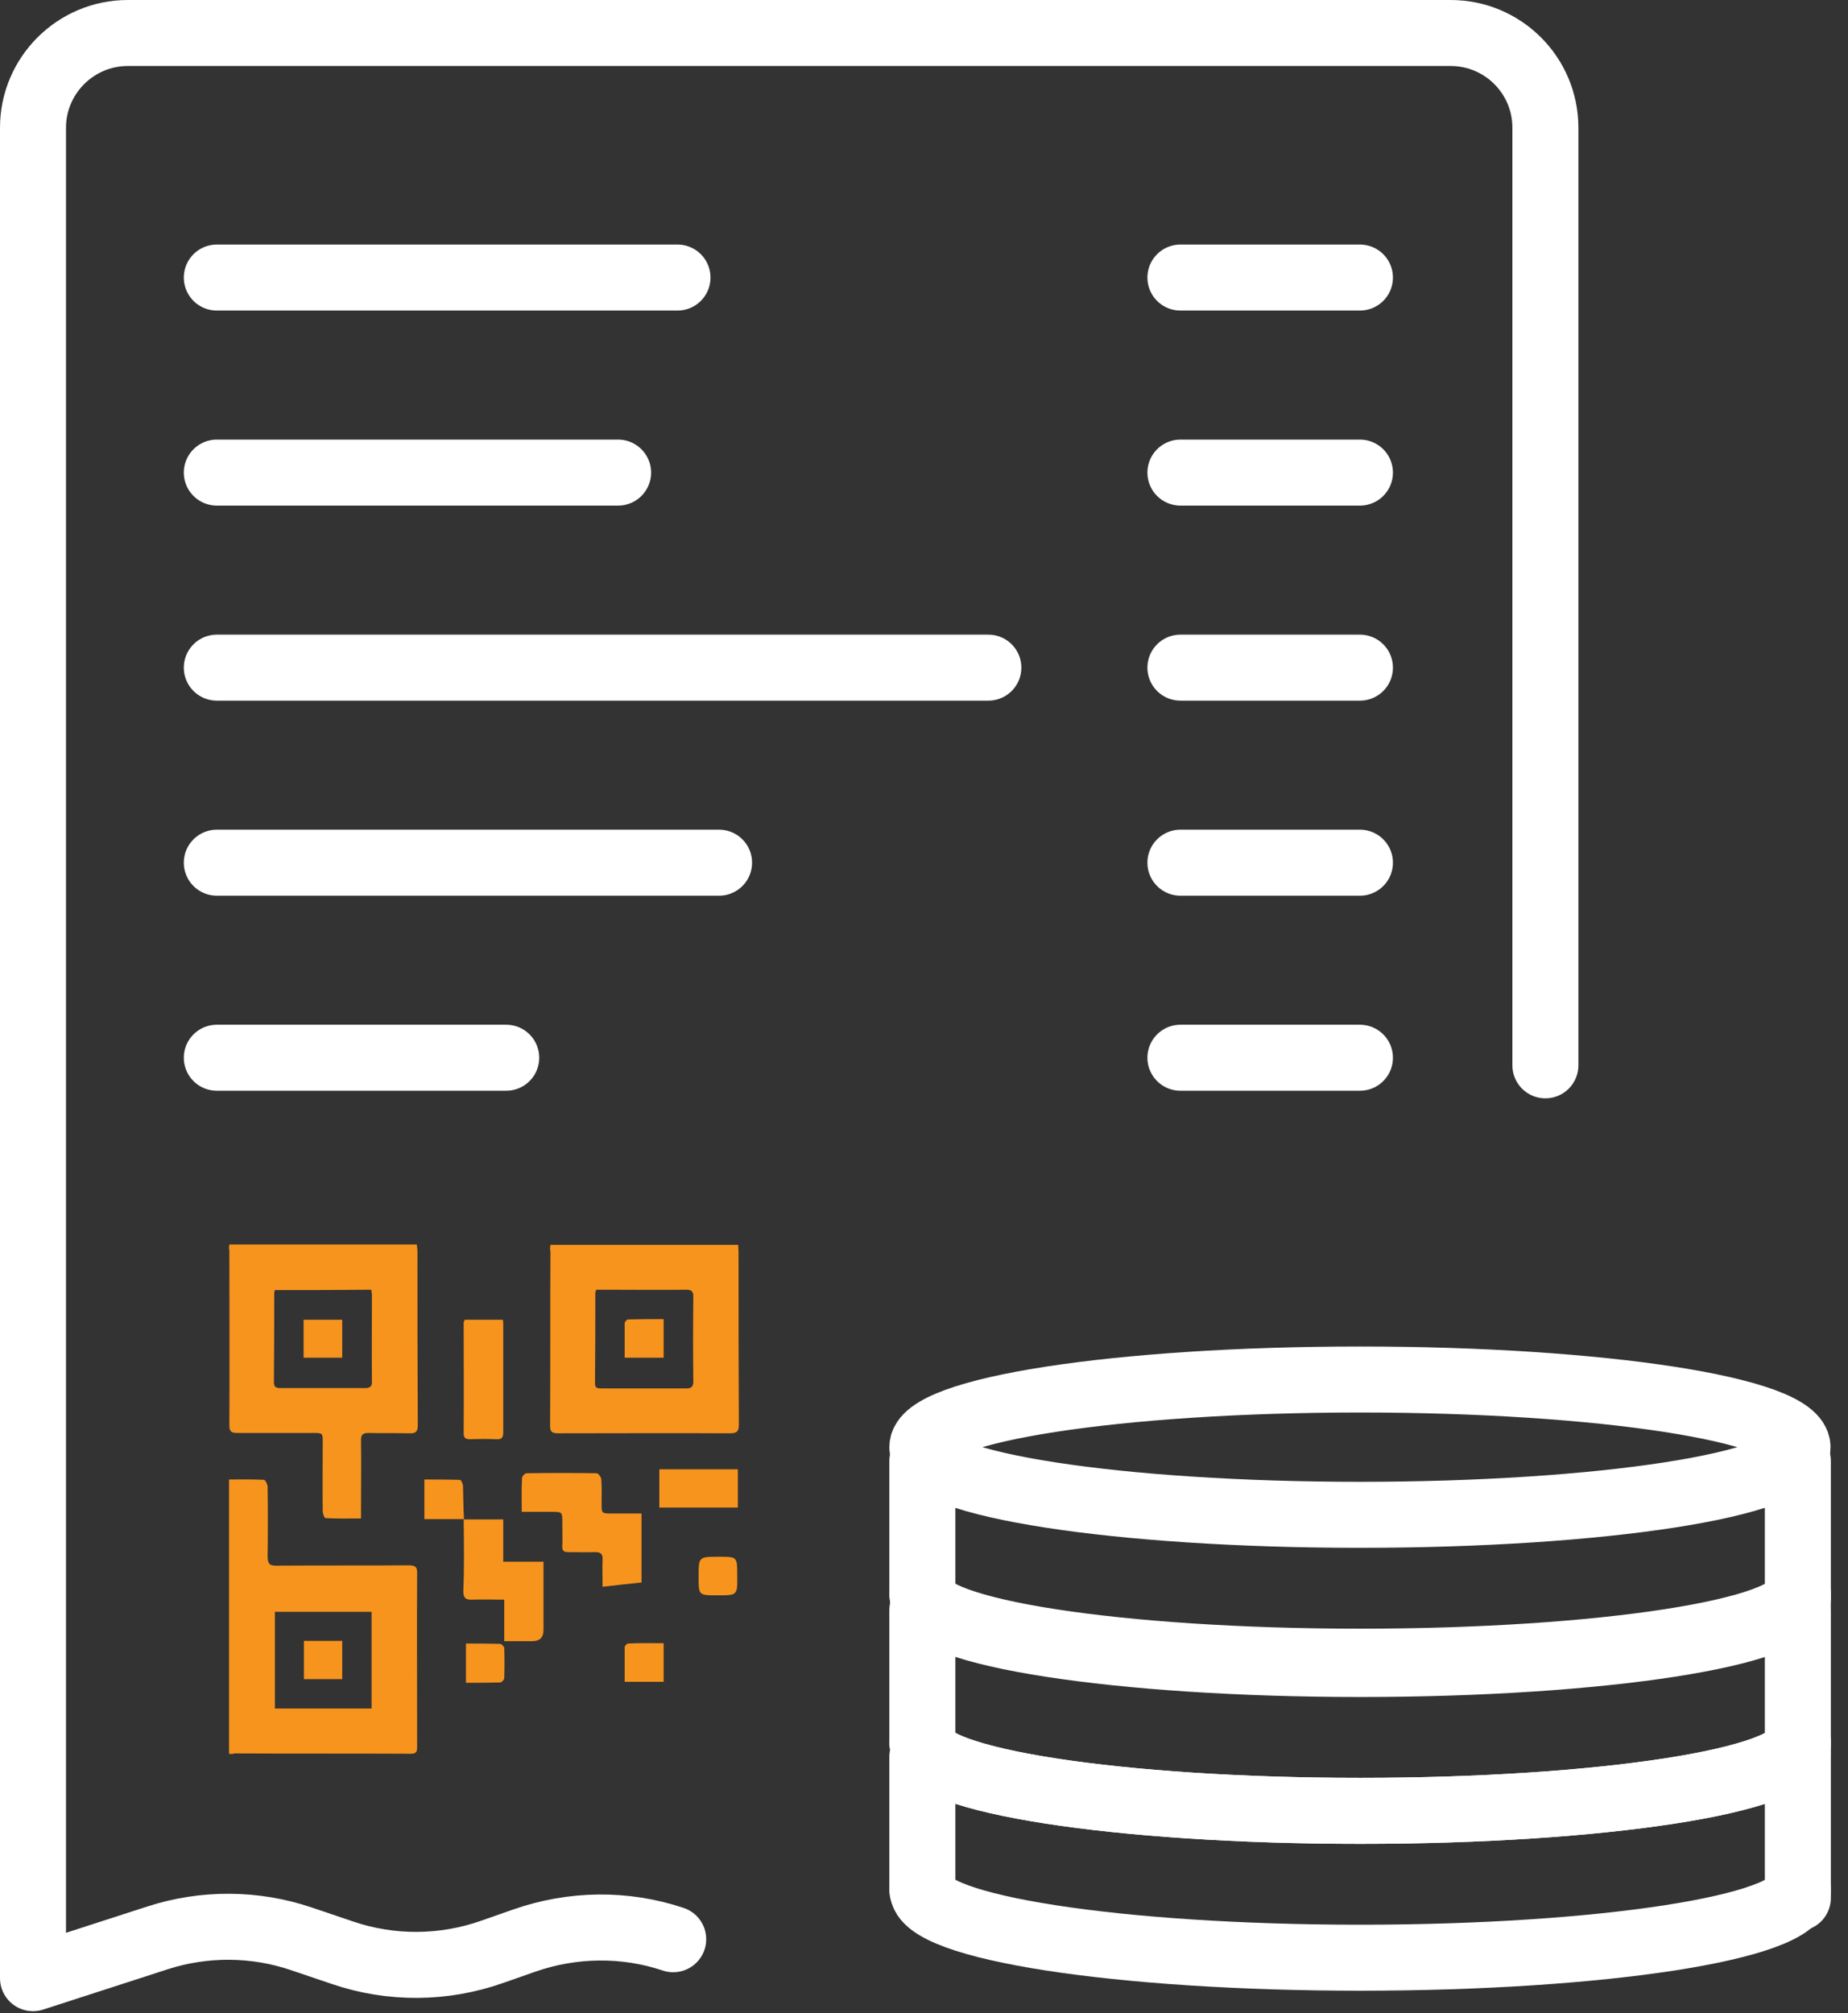 <svg width="56" height="61" viewBox="0 0 56 61" fill="none" xmlns="http://www.w3.org/2000/svg">
<rect x="0" y="0" width="56" height="61" fill="#333333" stroke="none"/>
<g clip-path="url(#clip0_3480_12551)">
<path d="M54.48 48.37C54.48 49.5 48.54 50.42 41.22 50.42C33.9 50.42 27.96 49.5 27.96 48.37" stroke="white" stroke-width="2" stroke-miterlimit="10" stroke-linecap="round" stroke-linejoin="round"/>
<path d="M54.48 52.82C54.48 53.95 48.54 54.87 41.22 54.87C33.9 54.87 27.96 53.95 27.96 52.82" stroke="white" stroke-width="2" stroke-miterlimit="10" stroke-linecap="round" stroke-linejoin="round"/>
<path d="M54.48 53.07V48.79" stroke="white" stroke-width="2" stroke-miterlimit="10" stroke-linecap="round" stroke-linejoin="round"/>
<path d="M27.95 48.79V52.82" stroke="white" stroke-width="2" stroke-miterlimit="10" stroke-linecap="round" stroke-linejoin="round"/>
<path d="M54.48 52.82C54.48 53.95 48.54 54.87 41.22 54.87C33.9 54.87 27.96 53.95 27.96 52.82" stroke="white" stroke-width="2" stroke-miterlimit="10" stroke-linecap="round" stroke-linejoin="round"/>
<path d="M54.48 57.27C54.48 58.4 48.54 59.32 41.22 59.32C33.9 59.32 27.96 58.4 27.96 57.27" stroke="white" stroke-width="2" stroke-miterlimit="10" stroke-linecap="round" stroke-linejoin="round"/>
<path d="M54.48 57.51V53.23" stroke="white" stroke-width="2" stroke-miterlimit="10" stroke-linecap="round" stroke-linejoin="round"/>
<path d="M27.95 53.23V57.27" stroke="white" stroke-width="2" stroke-miterlimit="10" stroke-linecap="round" stroke-linejoin="round"/>
<path d="M41.21 45.9C48.533 45.9 54.47 44.982 54.47 43.85C54.47 42.718 48.533 41.8 41.21 41.8C33.887 41.8 27.95 42.718 27.95 43.85C27.95 44.982 33.887 45.9 41.21 45.9Z" stroke="white" stroke-width="2" stroke-miterlimit="10" stroke-linecap="round" stroke-linejoin="round"/>
<path d="M54.48 48.3C54.48 49.43 48.54 50.35 41.22 50.35C33.9 50.35 27.96 49.43 27.96 48.3" stroke="white" stroke-width="2" stroke-miterlimit="10" stroke-linecap="round" stroke-linejoin="round"/>
<path d="M54.48 48.55V44.27" stroke="white" stroke-width="2" stroke-miterlimit="10" stroke-linecap="round" stroke-linejoin="round"/>
<path d="M27.95 44.27V48.3" stroke="white" stroke-width="2" stroke-miterlimit="10" stroke-linecap="round" stroke-linejoin="round"/>
<path d="M46.83 32.28V3.87C46.83 2.28 45.54 1 43.96 1H3.87C2.29 1 1 2.29 1 3.87V59.94L4.77 58.72C6.19 58.26 7.73 58.27 9.14 58.75L10.38 59.17C11.85 59.67 13.45 59.66 14.92 59.14L15.89 58.8C17.35 58.29 18.94 58.27 20.4 58.76" stroke="white" stroke-width="2" stroke-miterlimit="10" stroke-linecap="round" stroke-linejoin="round"/>
<path d="M35.77 8.41H41.21" stroke="white" stroke-width="2" stroke-miterlimit="10" stroke-linecap="round"/>
<path d="M6.57 8.41H20.53" stroke="white" stroke-width="2" stroke-miterlimit="10" stroke-linecap="round"/>
<path d="M35.77 14.32H41.21" stroke="white" stroke-width="2" stroke-miterlimit="10" stroke-linecap="round"/>
<path d="M6.57 14.32H18.73" stroke="white" stroke-width="2" stroke-miterlimit="10" stroke-linecap="round"/>
<path d="M35.77 20.23H41.21" stroke="white" stroke-width="2" stroke-miterlimit="10" stroke-linecap="round"/>
<path d="M6.57 20.23H29.95" stroke="white" stroke-width="2" stroke-miterlimit="10" stroke-linecap="round"/>
<path d="M35.77 26.14H41.21" stroke="white" stroke-width="2" stroke-miterlimit="10" stroke-linecap="round"/>
<path d="M6.57 26.14H21.79" stroke="white" stroke-width="2" stroke-miterlimit="10" stroke-linecap="round"/>
<path d="M35.77 32.05H41.21" stroke="white" stroke-width="2" stroke-miterlimit="10" stroke-linecap="round"/>
<path d="M6.57 32.05H15.34" stroke="white" stroke-width="2" stroke-miterlimit="10" stroke-linecap="round"/>
<path d="M6.94 53.14C6.94 50.37 6.94 47.62 6.94 44.83C7.3 44.83 7.65 44.82 8 44.84C8.04 44.84 8.11 44.98 8.11 45.05C8.12 45.75 8.12 46.45 8.11 47.15C8.11 47.37 8.16 47.45 8.39 47.44C9.72 47.43 11.05 47.44 12.38 47.43C12.59 47.43 12.65 47.48 12.64 47.69C12.63 49.42 12.64 51.16 12.64 52.89C12.64 53.03 12.65 53.15 12.44 53.14C10.66 53.13 8.88 53.14 7.1 53.13C7.06 53.15 7.02 53.15 6.94 53.14ZM11.26 51.77C11.26 50.78 11.26 49.81 11.26 48.84C10.27 48.84 9.3 48.84 8.33 48.84C8.33 49.83 8.33 50.8 8.33 51.77C9.31 51.77 10.27 51.77 11.26 51.77Z" fill="#F7941D"/>
<path d="M6.95 37.71C8.85 37.71 10.73 37.71 12.63 37.71C12.64 37.78 12.65 37.86 12.65 37.93C12.65 39.68 12.65 41.43 12.66 43.18C12.66 43.39 12.59 43.44 12.4 43.43C11.99 43.42 11.57 43.43 11.16 43.42C10.99 43.42 10.94 43.48 10.94 43.64C10.95 44.33 10.94 45.02 10.94 45.71C10.94 45.8 10.94 45.89 10.94 46.01C10.57 46.01 10.22 46.02 9.87 46C9.83 46 9.78 45.87 9.78 45.79C9.77 45.1 9.78 44.41 9.78 43.72C9.78 43.42 9.78 43.42 9.49 43.42C8.72 43.42 7.96 43.42 7.19 43.42C7.03 43.42 6.95 43.39 6.95 43.2C6.96 41.43 6.95 39.65 6.95 37.88C6.93 37.84 6.94 37.79 6.95 37.71ZM8.33 39.09C8.32 39.14 8.31 39.16 8.31 39.18C8.31 40.08 8.31 40.98 8.3 41.88C8.3 42.05 8.39 42.06 8.51 42.06C9.36 42.06 10.21 42.06 11.06 42.06C11.23 42.06 11.28 42 11.27 41.83C11.26 40.97 11.27 40.12 11.27 39.26C11.27 39.2 11.26 39.15 11.25 39.08C10.27 39.09 9.31 39.09 8.33 39.09Z" fill="#F7941D"/>
<path d="M16.68 37.72C18.58 37.72 20.47 37.72 22.37 37.72C22.37 37.8 22.38 37.87 22.38 37.94C22.38 39.68 22.38 41.43 22.39 43.17C22.39 43.38 22.32 43.43 22.12 43.43C20.39 43.42 18.66 43.43 16.94 43.43C16.77 43.43 16.66 43.42 16.67 43.19C16.68 41.43 16.67 39.67 16.68 37.92C16.66 37.86 16.67 37.8 16.68 37.72ZM18.07 39.08C18.05 39.13 18.04 39.15 18.04 39.17C18.04 40.09 18.04 41 18.03 41.92C18.03 42.07 18.12 42.07 18.23 42.07C19.09 42.07 19.94 42.07 20.8 42.07C20.95 42.07 21.01 42.02 21.01 41.86C21 41 21 40.15 21.01 39.29C21.01 39.12 20.95 39.08 20.79 39.08C19.99 39.09 19.18 39.08 18.38 39.08C18.27 39.08 18.17 39.08 18.07 39.08Z" fill="#F7941D"/>
<path d="M15.81 45.81C15.81 45.44 15.8 45.11 15.82 44.78C15.82 44.73 15.91 44.64 15.96 44.64C16.67 44.63 17.37 44.63 18.08 44.64C18.13 44.64 18.21 44.75 18.22 44.81C18.24 45.06 18.23 45.3 18.23 45.55C18.23 45.86 18.23 45.86 18.55 45.86C18.84 45.86 19.13 45.86 19.44 45.86C19.44 46.58 19.44 47.26 19.44 47.95C19.06 47.99 18.68 48.03 18.26 48.08C18.26 47.81 18.25 47.53 18.26 47.26C18.27 47.08 18.2 47.03 18.03 47.03C17.76 47.04 17.49 47.03 17.22 47.03C17.09 47.03 17.03 46.99 17.04 46.85C17.05 46.61 17.04 46.37 17.04 46.13C17.04 45.81 17.04 45.81 16.7 45.81C16.41 45.81 16.13 45.81 15.81 45.81Z" fill="#F7941D"/>
<path d="M14.05 46.04C14.44 46.04 14.84 46.04 15.25 46.04C15.25 46.49 15.25 46.89 15.25 47.32C15.66 47.32 16.05 47.32 16.47 47.32C16.47 47.76 16.47 48.16 16.47 48.56C16.47 48.83 16.47 49.1 16.47 49.37C16.47 49.63 16.36 49.73 16.1 49.73C15.84 49.73 15.58 49.73 15.28 49.73C15.28 49.31 15.28 48.91 15.28 48.47C14.94 48.47 14.63 48.46 14.31 48.47C14.11 48.48 14.04 48.42 14.04 48.21C14.07 47.49 14.06 46.76 14.05 46.04Z" fill="#F7941D"/>
<path d="M14.08 39.99C14.47 39.99 14.85 39.99 15.24 39.99C15.25 40.06 15.25 40.11 15.25 40.16C15.25 41.24 15.25 42.32 15.25 43.4C15.25 43.55 15.21 43.62 15.05 43.61C14.78 43.6 14.51 43.6 14.24 43.61C14.11 43.61 14.05 43.57 14.05 43.43C14.06 42.31 14.05 41.19 14.05 40.07C14.06 40.05 14.07 40.03 14.08 39.99Z" fill="#F7941D"/>
<path d="M19.98 44.52C20.78 44.52 21.56 44.52 22.36 44.52C22.36 44.91 22.36 45.29 22.36 45.68C21.56 45.68 20.78 45.68 19.98 45.68C19.98 45.3 19.98 44.92 19.98 44.52Z" fill="#F7941D"/>
<path d="M14.06 46.03C13.66 46.03 13.27 46.03 12.86 46.03C12.86 45.63 12.86 45.25 12.86 44.83C13.22 44.83 13.58 44.83 13.94 44.84C13.97 44.84 14.02 44.95 14.03 45.01C14.04 45.35 14.04 45.7 14.06 46.03Z" fill="#F7941D"/>
<path d="M14.12 49.8C14.48 49.8 14.82 49.8 15.16 49.81C15.2 49.81 15.27 49.89 15.28 49.93C15.29 50.24 15.29 50.54 15.28 50.85C15.28 50.9 15.2 50.98 15.15 50.98C14.81 50.99 14.48 50.99 14.12 50.99C14.12 50.59 14.12 50.22 14.12 49.8Z" fill="#F7941D"/>
<path d="M21.74 48.34C21.17 48.34 21.17 48.34 21.17 47.78C21.17 47.17 21.17 47.17 21.79 47.17C22.34 47.17 22.34 47.17 22.34 47.73C22.35 48.34 22.35 48.34 21.74 48.34Z" fill="#F7941D"/>
<path d="M10.37 49.72C10.37 50.11 10.37 50.49 10.37 50.88C9.98 50.88 9.6 50.88 9.21 50.88C9.21 50.5 9.21 50.12 9.21 49.72C9.58 49.72 9.96 49.72 10.37 49.72Z" fill="#F7941D"/>
<path d="M9.2 41.14C9.2 40.75 9.2 40.38 9.2 39.99C9.59 39.99 9.98 39.99 10.37 39.99C10.37 40.38 10.37 40.75 10.37 41.14C9.99 41.14 9.61 41.14 9.2 41.14Z" fill="#F7941D"/>
<path d="M20.11 39.97C20.11 40.38 20.11 40.75 20.11 41.14C19.72 41.14 19.34 41.14 18.93 41.14C18.93 40.79 18.93 40.44 18.93 40.09C18.93 40.05 19 39.98 19.03 39.98C19.39 39.97 19.74 39.97 20.11 39.97Z" fill="#F7941D"/>
<path d="M20.11 49.79C20.11 50.2 20.11 50.57 20.11 50.96C19.72 50.96 19.34 50.96 18.93 50.96C18.93 50.61 18.93 50.26 18.93 49.91C18.93 49.87 19 49.8 19.03 49.8C19.39 49.78 19.74 49.79 20.11 49.79Z" fill="#F7941D"/>
</g>
<defs>
<clipPath id="clip0_3480_12551">
<rect width="55.48" height="60.95" fill="white"/>
</clipPath>
</defs>
</svg>
